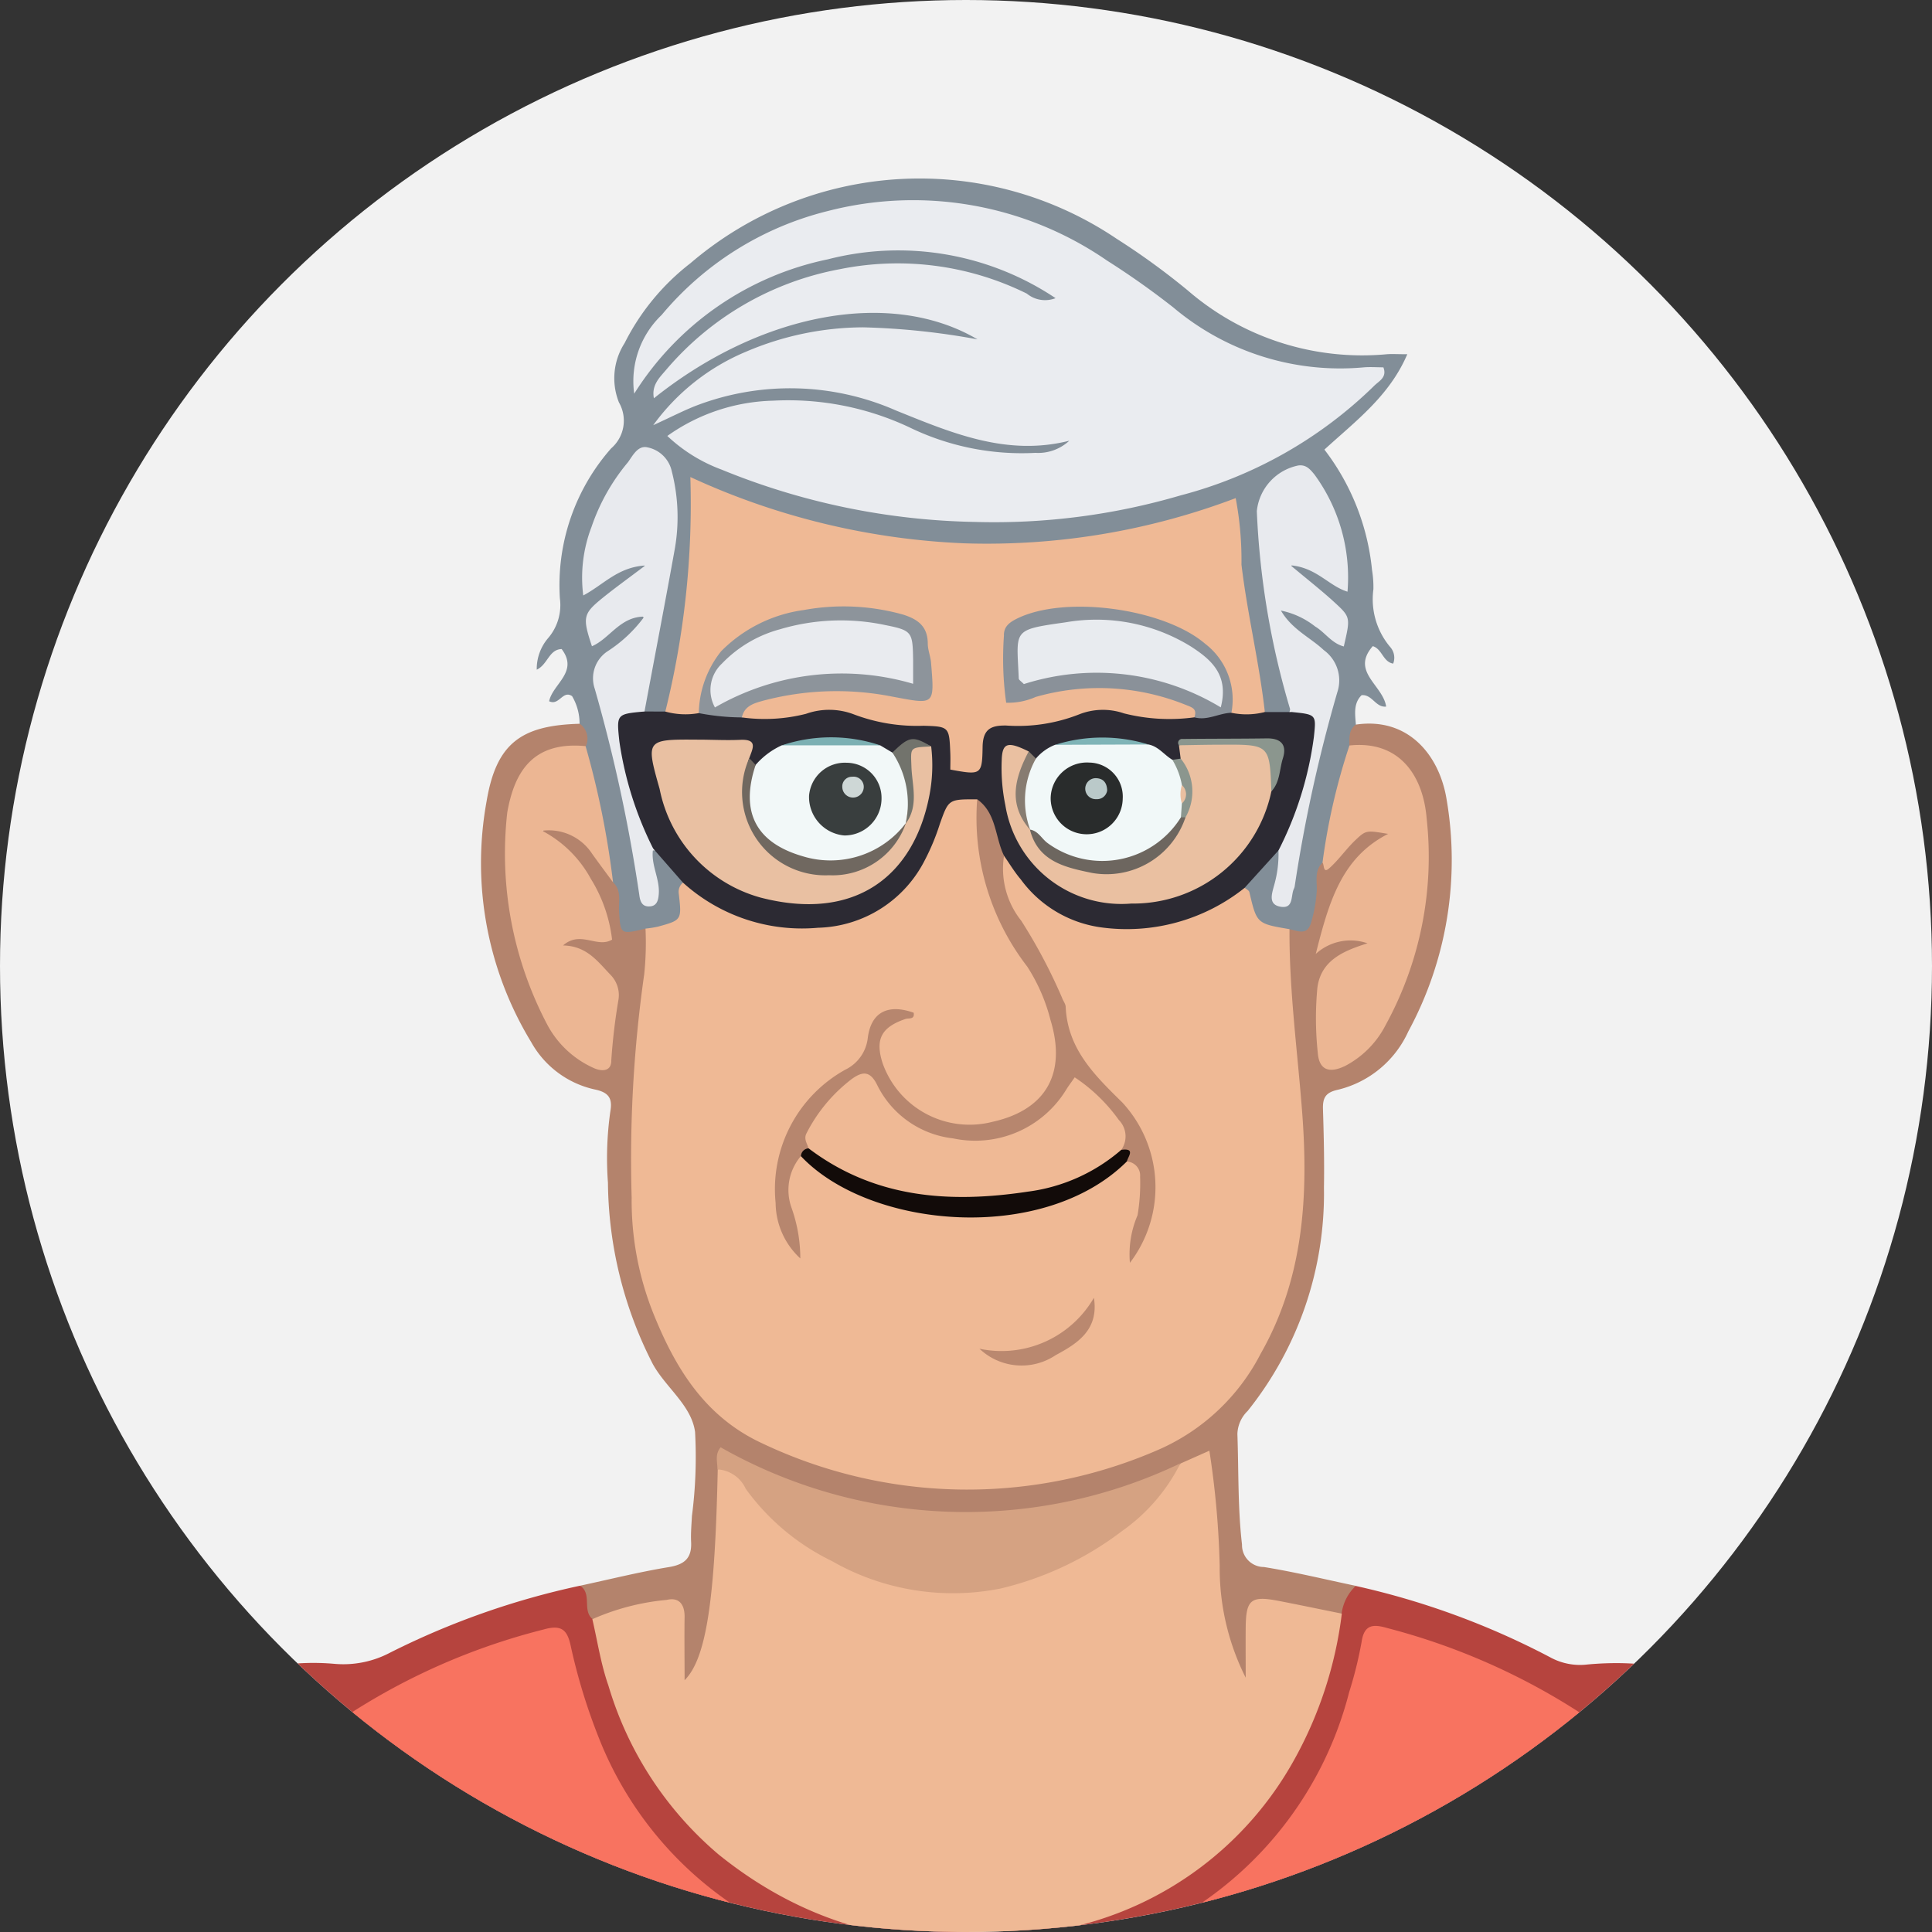 <svg xmlns="http://www.w3.org/2000/svg" xmlns:xlink="http://www.w3.org/1999/xlink" width="75.78" height="75.78" viewBox="0 0 75.78 75.78">
  <rect x="0" y="0" width="75.78" height="75.78" fill="#333333" stroke="none"/>
  <defs>
    <clipPath id="clip-path">
      <ellipse id="Ellipse_1025" data-name="Ellipse 1025" cx="37.89" cy="37.89" rx="37.89" ry="37.89" transform="translate(958.077 -5982)" fill="#f2f2f2"/>
    </clipPath>
  </defs>
  <g id="Group_68429" data-name="Group 68429" transform="translate(-958.077 5982)">
    <ellipse id="Ellipse_1019" data-name="Ellipse 1019" cx="37.89" cy="37.89" rx="37.89" ry="37.89" transform="translate(958.077 -5982)" fill="#f2f2f2"/>
    <g id="Mask_Group_16418" data-name="Mask Group 16418" clip-path="url(#clip-path)">
      <g id="oldM0002-01" transform="translate(950.443 -5975)">
        <path id="Path_44201" data-name="Path 44201" d="M288.744,1170.219q-.041,2.823-.083,5.645c-.259,1.627.07,3.276-.175,4.9-.2,6.514-.37,13.03-.607,19.542-.263,7.236-.595,14.469-.878,21.7-.148,3.788-.24,7.578-.386,11.366-.295,7.66-.621,15.32-.909,22.98-.15,4-.244,8-.369,12.006-.05,1.618-.123,3.234-.172,4.852-.039,1.3-.03,1.3-1.305,1.734-.452.543-1.147.485-1.733.7a22.624,22.624,0,0,1-8.674.272c-.818-.271-1.628-.473-2.294.333-.01-.7-.047-1.348-.974-1.476-.515-.071-.588-.509-.606-.975-.077-1.914-.187-3.827-.275-5.741-.206-4.467-.388-8.935-.615-13.4-.3-5.868-.627-11.735-.948-17.6q-.727-13.266-1.46-26.532c-.228-4.21-.426-8.421-.638-12.632-.231-.943.075-1.918-.17-2.861q-.183-4.341-.369-8.682a6.089,6.089,0,0,0-.125-1.011c-.071-.329-.363-.3-.617-.292-.232.006-.413.092-.441.35-.023.212-.03.425-.04.637-.268,5.659-.511,11.319-.811,16.977-.356,6.721-.769,13.438-1.141,20.158-.228,4.125-.417,8.252-.637,12.377q-.571,10.717-1.156,21.433c-.107,2-.185,4-.282,6-.176,3.616-.369,7.232-.523,10.849-.023.549-.171.886-.723,1.017a8.455,8.455,0,0,0-.844.293c-.619.582-1.464.5-2.2.751a22.7,22.7,0,0,1-8.694-.207,9.777,9.777,0,0,1-1.809-.616,1.661,1.661,0,0,0-.43-.252c-.7-.161-.9-.589-.91-1.295q-.112-5.813-.317-11.624c-.228-6.512-.487-13.023-.729-19.535q-.408-10.981-.809-21.961c-.254-1.283.077-2.594-.184-3.877-.418-10.722-.876-21.442-1.1-32.17-.256-1.627.087-3.276-.179-4.9-.005-3.085-.307-6.163-.228-9.25a.955.955,0,0,1,1.432.447,69.534,69.534,0,0,1,.408,7.379c-.022,6.6.487,13.187.6,19.785.076,4.464.271,8.933.483,13.4.347,7.311.424,14.634.946,21.938.185,2.589.167,5.193.224,7.784.089,4,.293,8,.364,12,.113,6.383.49,12.761.477,19.148a1.422,1.422,0,0,0,1.261,1.615,27.1,27.1,0,0,0,10.154.137c.963-.167,1.306-.71,1.356-1.676.226-4.378.287-8.765.537-13.138.343-5.99.554-11.986.914-17.975.224-3.736.366-7.482.607-11.218.331-5.138.56-10.282.93-15.418.138-1.909.226-3.826.292-5.737.241-6.976.622-13.944,1.028-20.911.022-.383,0-.768.026-1.15.066-.963-.357-1.357-1.329-1.416a15.492,15.492,0,0,1-4.228-.95,7.356,7.356,0,0,1-1.4-.626c-.394-.241-.973-.512-.763-1.024.172-.418.769-.243,1.173-.144a39.671,39.671,0,0,0,10.019.974,28.017,28.017,0,0,0,7.207-.871,2.747,2.747,0,0,1,.5-.115c.321-.026.752-.22.906.172.177.45-.268.657-.58.858a5.142,5.142,0,0,1-1.059.443,22.04,22.04,0,0,1-4.82,1.229c-.755.094-1.083.4-1.052,1.241.2,5.444.546,10.881.761,16.323.168,4.253.386,8.5.611,12.753.258,4.885.422,9.779.906,14.652.185,1.864.2,3.742.284,5.609q.285,6.185.612,12.368c.356,6.544.491,13.1.946,19.636.092,1.318.011,2.641.039,3.962.035,1.648.244,2,1.825,2.233a28.9,28.9,0,0,0,9.534-.129c1.022-.188,1.349-.761,1.408-1.774.2-3.446.1-6.9.277-10.34.325-6.335.264-12.68.684-19.011.183-2.758.178-5.533.241-8.3.124-5.406.475-10.8.619-16.206.127-4.806.3-9.613.495-14.417.2-4.976.331-9.953.519-14.928.194-5.147.471-10.289.5-15.442a5.4,5.4,0,0,0-.442-2.478C287.041,1169.809,287.883,1169.984,288.744,1170.219Z" transform="translate(-218.936 -1027.587)" fill="#435f75"/>
        <path id="Path_44202" data-name="Path 44202" d="M105.692,575.923a2.732,2.732,0,0,0-1.221-.323c-1.473-.532-2.952-1.046-4.416-1.6-.936-.354-.947-.383-.767-1.353.9-4.848,1.546-9.731,1.975-14.642a124.734,124.734,0,0,0,.286-13.38c-.006-.3,0-.595,0-.892-.756-1.308-.506-2.761-.6-4.164.137-2.9-.231-5.785-.244-8.679.018-.718-.02-1.442.03-2.158.073-1.036-.3-1.529-1.4-1.65a29.226,29.226,0,0,1-8.074-2.179,7.7,7.7,0,0,1-1.143-.551,3.122,3.122,0,0,1-1.345-1.1,41.823,41.823,0,0,1-3.8-2.58c-.459-.341-.579-.6-.218-1.127a40.43,40.43,0,0,0,4.543-9.681c1.228-3.537,2.369-7.107,3.866-10.545A19.259,19.259,0,0,1,95.38,495.3a9.427,9.427,0,0,1,8.6-4.058,3.92,3.92,0,0,0,2.188-.443,31.018,31.018,0,0,1,7.435-2.62c.757.114.5.831.746,1.249.15.487.279.98.4,1.475,1.48,5.936,5.267,9.621,11.239,10.587,5.873.95,11.328-.474,15.205-6.455a16.707,16.707,0,0,0,2-5.877c.167-.42.191-.964.835-.974a30.645,30.645,0,0,1,7.634,2.8,2.428,2.428,0,0,0,1.464.283c4.446-.411,7.619,1.576,9.835,5.291a43.174,43.174,0,0,1,3.284,7.6c1.024,2.84,1.985,5.7,3.035,8.534a29.85,29.85,0,0,0,3.461,6.808c.417.6.23.848-.252,1.21a43.811,43.811,0,0,1-3.689,2.515c-.251.625-.875.783-1.372,1.1a27.572,27.572,0,0,1-9.363,2.781c-1.105.14-1.456.6-1.411,1.638.058,1.358-.041,2.719.031,4.081a18.08,18.08,0,0,1-.11,3,34.9,34.9,0,0,0-.156,5.453c-.019.583.118,1.2-.35,1.69a.375.375,0,0,1-.037.22,66.293,66.293,0,0,0-.1,6.82,25.632,25.632,0,0,0,.083,4.166,139.129,139.129,0,0,0,2.283,18.586.9.9,0,0,1-.732,1.212c-1.132.36-2.243.784-3.364,1.181a4.206,4.206,0,0,0-1.178.462,8.238,8.238,0,0,0-2.111.534,2.29,2.29,0,0,1-1.479.665,81.512,81.512,0,0,1-16.554,2.043q-4.147.053-8.295,0a83.89,83.89,0,0,1-17.55-2.266A2.507,2.507,0,0,1,105.692,575.923Z" transform="translate(-83.226 -432.98)" fill="#b6443e"/>
        <path id="Path_44203" data-name="Path 44203" d="M655,762.777l1.268-.747a18.273,18.273,0,0,0,.876,3.976c1.386,5.75,2.82,11.487,4.226,17.232a12.48,12.48,0,0,1,.317,2.4,63.693,63.693,0,0,1-1.141,13.589c-.944,5.577-2.113,11.116-2.879,16.723-.242,1.77-.409,3.55-.6,5.327a1.949,1.949,0,0,0,.252,1.348,20.413,20.413,0,0,1,2.895,9.162,30.337,30.337,0,0,1-.868,11.513,20.152,20.152,0,0,1-2.043,4.945,3.663,3.663,0,0,1-2.791,2.2c-.368.033-.585.332-.884.486a2.048,2.048,0,0,1-2.575-.37,12.675,12.675,0,0,0-1.3-1.206,1.531,1.531,0,0,1-.516-.711,4.146,4.146,0,0,0-1.08-1.811,1.828,1.828,0,0,1-.386-1.8,7.31,7.31,0,0,1,.728-1.764,21.381,21.381,0,0,0,1.53-3.085,5.418,5.418,0,0,0-.289-4.566c-.567-1.1-1.116-2.2-1.673-3.305-1.691-3.35-1.709-6.625.472-9.784a2.252,2.252,0,0,0,.35-1.451,94.881,94.881,0,0,0-1.648-15.087c-.8-4-1.711-7.985-2.292-12.033a39.27,39.27,0,0,1-.386-7.512,10.249,10.249,0,0,0-1.02-4.672q0-3.184-.006-6.369a1.167,1.167,0,0,1,.2-.845c.59.548.413,1.277.383,1.927a17.555,17.555,0,0,0,.964,5.515,14.059,14.059,0,0,1,1.111-1.675c.249-.226.533-.537.884-.314.292.185.171.55.058.82-2.174,5.223-1.348,10.548-.465,15.846.924,5.545,2.394,11,2.93,16.607a33.2,33.2,0,0,1,.324,7.127c.611-.059,1.268-.845,1.649-.265s-.514.922-.874,1.342c-2.3,2.693-3.49,5.624-2.129,9.179a28.336,28.336,0,0,0,1.971,4.153,7.044,7.044,0,0,1,0,7.073c-.565,1.169-1.468,2.191-1.594,3.563.824-1.749,1.986-3.326,2.73-5.1.73-1.738.87-3.545-.535-5.141a9.322,9.322,0,0,1-1.943-3.564,2.859,2.859,0,0,1-.119-1.011c.042-.6.048-1.464.65-1.515.657-.055.5.832.6,1.329a7.12,7.12,0,0,0,1.737,3.646,4.849,4.849,0,0,1,1.4,4.546,3.04,3.04,0,0,0,1.876,3.289,1.129,1.129,0,0,0,1.211.012.906.906,0,0,0,.218-1.167c-.957-2.046-.651-4.128-.4-6.264a14.188,14.188,0,0,0-.215-5.337c-.043-.164,0,.044-.027-.125-.061-.455-.268-1.07.265-1.239.435-.138.65.456.839.826a9.45,9.45,0,0,1,.6,5.639c-.283,2.216-.588,4.345.394,6.511.553,1.219-.022,2.146-1.313,2.588a2.021,2.021,0,0,0-1.345,1.241,27.725,27.725,0,0,0-1.224,3.086c-.094.364-.257.8.143,1.055.421.265.71-.123.97-.383a5.575,5.575,0,0,0,1.2-1.8,28.02,28.02,0,0,0,.018-22.927c-.937-2.155-.569-4.46-.331-6.684.719-6.741,2.255-13.355,3.272-20.052a83.829,83.829,0,0,0,.913-9.911,15.5,15.5,0,0,0-.6-4.416c-1.389-5.319-2.676-10.662-3.953-16.008C655.8,765.279,655.209,764.077,655,762.777Z" transform="translate(-570.683 -671.786)" fill="#b4846c"/>
        <path id="Path_44204" data-name="Path 44204" d="M92.316,778.569c-.09,1.393.286,2.758.25,4.148-.161-.116-.355-.333-.456.027-.206.732-.378,1.474-.565,2.211-.2,1.681-.033,3.369-.093,5.053a4.29,4.29,0,0,1-.085,1.38,79.181,79.181,0,0,1-1.675,10.193,114.617,114.617,0,0,0-2.378,15.247c-.112,1.571-.033,3.153-.231,4.721a1.948,1.948,0,0,0,.483,1.284,9.926,9.926,0,0,1,1.47,3.511,8.971,8.971,0,0,1-.748,5.352c-.574,1.281-1.2,2.54-1.87,3.775a5.982,5.982,0,0,0-.03,5.868c.346.684.732,1.347,1.079,2.03a14.3,14.3,0,0,1,.689,1.506c.2.532.328,1.252-.03,1.6-1.031,1.008-1.273,2.462-2.338,3.5-1.367,1.336-2.55,1.89-4.182.667-1.69-.143-2.451-1.4-3.151-2.686a23.545,23.545,0,0,1-2.638-8.618,30.562,30.562,0,0,1,.849-12.02,15.517,15.517,0,0,1,1.894-4.309,2.457,2.457,0,0,0,.395-1.683c-.726-7.593-2.336-15.043-3.589-22.551a64.96,64.96,0,0,1-1.118-11.674,19.766,19.766,0,0,1,.6-4.543c1.659-6.6,3.273-13.215,4.9-19.825a3.1,3.1,0,0,0,.041-.507l1.316.741c-.435,1.149-.683,2.352-1.008,3.533-1.237,5.314-2.568,10.6-3.95,15.881a27.133,27.133,0,0,0-.435,9.138c.594,7.534,2.445,14.875,3.53,22.336.374,2.573.551,5.162.675,7.756a4.247,4.247,0,0,1-.545,2.2,27.991,27.991,0,0,0,.071,23.1,5.989,5.989,0,0,0,1.179,1.811c.218.2.474.418.794.279a.586.586,0,0,0,.275-.772c-.7-1.783-.652-4.024-3.03-4.79a1.694,1.694,0,0,1-.957-2.343c1.1-2.5.691-5.009.345-7.544a8.659,8.659,0,0,1,.776-4.851c.171-.374.425-.877.9-.715.439.149.266.676.168,1.019a16.008,16.008,0,0,0-.063,7.345,7.785,7.785,0,0,1-.546,4.382c-.171.417-.434.9.007,1.3a1.215,1.215,0,0,0,1.438.028,2.821,2.821,0,0,0,1.778-2.457,12.863,12.863,0,0,0,.02-1.789,4.127,4.127,0,0,1,1.12-3.145,7.06,7.06,0,0,0,1.983-4.729c0-.359-.007-.91.444-.933.505-.026.606.522.681.938a5.375,5.375,0,0,1-1.406,4.742c-2.084,2.241-1.747,4.51-.472,6.9A40.427,40.427,0,0,1,87,845.688a2.95,2.95,0,0,0-.593-1.922,16.2,16.2,0,0,1-1.4-2.864,6.967,6.967,0,0,1,.311-5.578,44.091,44.091,0,0,0,2.238-4.735c1.119-3.151.159-5.845-1.79-8.33-.157-.2-.373-.354-.531-.553-.356-.448-1.245-.812-.964-1.348.4-.759,1.1.14,1.664.116.25-.218.182-.492.175-.734-.154-5.152.769-10.18,1.736-15.2a120.985,120.985,0,0,0,2.212-12.842c.3-3.633.383-7.24-1.2-10.665-.165-.358-.481-.866.033-1.123.368-.184.679.241.916.54a7.074,7.074,0,0,1,1.078,2.011c.258-1.021.434-1.86.683-2.678C91.708,779.324,91.659,778.717,92.316,778.569Z" transform="translate(-74.244 -671.962)" fill="#b3836c"/>
        <path id="Path_44205" data-name="Path 44205" d="M300.121,78.193a2.117,2.117,0,0,0-.294-1.088c-.368-.25-.507.391-.9.2.139-.68,1.171-1.153.49-2.047-.5.018-.539.6-.976.81a1.858,1.858,0,0,1,.461-1.256,1.986,1.986,0,0,0,.447-1.538,8.108,8.108,0,0,1,2.011-5.888,1.434,1.434,0,0,0,.306-1.8,2.551,2.551,0,0,1,.222-2.329,9.139,9.139,0,0,1,2.576-3.128,13.818,13.818,0,0,1,16.728-.96,27.961,27.961,0,0,1,2.787,2.025,10.461,10.461,0,0,0,7.808,2.5c.21-.016.422,0,.8,0-.7,1.639-2.027,2.62-3.251,3.741a9.233,9.233,0,0,1,1.867,4.717,4.178,4.178,0,0,1,.055.761,2.906,2.906,0,0,0,.65,2.255.637.637,0,0,1,.126.661c-.4-.065-.433-.574-.8-.685-.878,1,.4,1.526.524,2.371-.415.044-.547-.487-.963-.447-.326.32-.257.745-.223,1.162a2.511,2.511,0,0,1-.018.979c-.388,1.486-.7,2.989-1.028,4.488-.216.612-.079,1.271-.251,1.887-.186.666-.463,1.215-1.319,1-1.161-.05-1.865-.574-1.878-1.814a1.869,1.869,0,0,1,1.464-1.646c.368.4.175.915.239,1.384a61.342,61.342,0,0,1,1.512-6.719,2.215,2.215,0,0,0-.948-2.844c-.424-.278-1.134-.682-.733-1.245.34-.477.907.08,1.346.3.255.127.439.4.878.366-.217-.719-.806-1.062-1.285-1.5-.279-.253-.713-.55-.484-.931.246-.408.683-.113,1.024.043a2.767,2.767,0,0,0,.876.407,7.116,7.116,0,0,0-.79-2.968c-.233-.438-.477-.982-1.135-.8a1.245,1.245,0,0,0-.96,1.213,17.906,17.906,0,0,0,.448,4.535c.227,1.162.931,2.3.358,3.549a.94.94,0,0,1-.974-.107c-.877-2.116-.938-4.392-1.272-6.613-.186-1.239-.15-1.248-1.4-.886a27.632,27.632,0,0,1-18.052-.682c-1.293-.5-1.335-.466-1.336.949a34.381,34.381,0,0,1-.775,6.074,2.022,2.022,0,0,1-.509,1.15.8.8,0,0,1-.77.108c-.576-.429-.322-1-.233-1.523.3-1.762.779-3.489,1-5.268a5.957,5.957,0,0,0-.1-2.406c-.094-.327-.19-.687-.575-.782-.411-.1-.6.232-.809.5a6.634,6.634,0,0,0-1.49,3.876c.51.134.771-.321,1.161-.415.323-.078.7-.31.914.073.163.3-.169.527-.375.738-.5.519-1.33.765-1.477,1.581.136.127.21.132.3.091.5-.225,1.051-.994,1.516-.352.341.471-.377.954-.8,1.268a1.687,1.687,0,0,0-.638,2.017c.619,2.345,1.165,4.708,1.572,7.216.122-.519-.176-.962.115-1.352.943-.119,1.135.661,1.494,1.244.108,1.738.1,1.748-1.659,2.181-.914.257-1.332-.142-1.371-1.039a4.119,4.119,0,0,0-.163-1.1c-.245-1.775-.769-3.493-1.093-5.252A1.474,1.474,0,0,1,300.121,78.193Z" transform="translate(-269.754 -56.8)" fill="#828e98"/>
        <path id="Path_44206" data-name="Path 44206" d="M286.538,230.122c.351.331.208.765.236,1.16.061.888.055.889,1.037.657a2.5,2.5,0,0,1,.256,2.085,39.43,39.43,0,0,0-.365,9.293c.472,5.23,2.792,8.379,7.818,9.6a19.924,19.924,0,0,0,10.7-.285c4.034-1.216,5.97-4.116,6.744-8.026a28.744,28.744,0,0,0-.083-8.64,7.372,7.372,0,0,1,.189-4.007c.353.074.721.278.866-.321a5.479,5.479,0,0,0,.206-1.223c.005-.365-.09-.761.223-1.065.555-.384.831-1.07,1.472-1.361.447-.2,1-.366,1.279.084.269.43-.318.6-.586.813A5.214,5.214,0,0,0,314.709,232c.167.263.393.112.585.127.409.032.991-.108,1.079.4.075.433-.524.446-.836.623a3.206,3.206,0,0,0-.981,3.516c.217.422.525.378.849.172a3.336,3.336,0,0,0,1.1-1.222,13.763,13.763,0,0,0,1.609-8.019c-.128-1.68-1.3-2.361-2.693-2.842,0-.3-.034-.61.254-.82,2.058-.3,3.261,1.2,3.55,2.889a14.119,14.119,0,0,1-1.494,9.147,4.085,4.085,0,0,1-2.761,2.287c-.5.108-.6.33-.586.773.032,1.021.056,2.044.038,3.066a13.641,13.641,0,0,1-2.995,8.763,1.308,1.308,0,0,0-.4.9c.052,1.446.013,2.894.181,4.336a.861.861,0,0,0,.856.882c1.211.194,2.406.487,3.608.739a1.815,1.815,0,0,0-.557,1.086c-.706.463-1.413.093-2.095-.044-.931-.187-1.36.061-1.352,1.065.005.6.23,1.615-.455,1.657-.708.044-.679-1.016-.861-1.637-.556-1.9-.256-3.894-.6-5.82-.083-.461-.074-1.005-.811-.785a19.33,19.33,0,0,1-8.019,1.93,19.885,19.885,0,0,1-9.042-1.915c-.25-.115-.676-.817-.9.068a34.1,34.1,0,0,1-.519,6.446,4.952,4.952,0,0,1-.207.864c-.14.4-.259.94-.759.881s-.443-.627-.5-1.029c-.025-.167-.012-.338-.023-.507-.084-1.276-.17-1.339-1.483-1.11a4.027,4.027,0,0,1-1.755.154c-.415-.343-.008-.99-.486-1.31,1.157-.248,2.308-.537,3.474-.729.621-.1.91-.352.878-.985-.017-.338.015-.68.032-1.019a17.987,17.987,0,0,0,.123-3.3c-.146-1.05-1.15-1.735-1.66-2.666a15.868,15.868,0,0,1-1.757-7.106,13.024,13.024,0,0,1,.094-2.8c.088-.5-.052-.745-.614-.86a3.779,3.779,0,0,1-2.489-1.854,13.508,13.508,0,0,1-1.753-9.438c.381-2.291,1.361-2.991,3.655-3.051a.715.715,0,0,1-.7,1.239,2,2,0,0,0-1.635,1.606,12.193,12.193,0,0,0,1.564,9.062,2.375,2.375,0,0,0,.507.572c.282.246.547.648.965.491.372-.14.217-.6.309-.91a2.192,2.192,0,0,0-1.145-2.893c-.253-.13-.661-.22-.6-.568.067-.383.464-.441.819-.448a1.411,1.411,0,0,0,.733-.08,5.071,5.071,0,0,0-1.82-3.161c-.222-.195-.713-.351-.4-.772.225-.3.623-.219.954-.109C285.832,228.285,286.194,229.2,286.538,230.122Z" transform="translate(-254.858 -202.514)" fill="#b4836c"/>
        <path id="Path_44207" data-name="Path 44207" d="M176.863,2025.4a2.271,2.271,0,0,1,.133,1.128c.02,3.835.017,7.67.055,11.5a2.241,2.241,0,0,1-.612,1.614,21.925,21.925,0,0,1-14.635,7.51,24.185,24.185,0,0,1-8.236-.577,16.3,16.3,0,0,1-5.4-2.54,1.663,1.663,0,0,1-.825-1.585c.083-1.873.085-3.749.121-5.624.008-.421-.027-.843.4-1.144.154-.109.213-.362.3-.558a10.714,10.714,0,0,1,6.235-5.713q.824-.336,1.647-.676c.8.077,1.485-.538,2.3-.39a15.9,15.9,0,0,1,7.061,1.361,11.743,11.743,0,0,1,6.117,6.831c.369.967.706,1.069,1.523.506a10.054,10.054,0,0,0,3.122-2.942,1.918,1.918,0,0,0,.269-1.34c.009-1.948-.007-3.9.01-5.844C176.439,2026.382,176.351,2025.8,176.863,2025.4Z" transform="translate(-137.982 -1773.49)" fill="#6e9393"/>
        <path id="Path_44208" data-name="Path 44208" d="M500.564,2029.7a24.887,24.887,0,0,1,4.029,1.909,10.682,10.682,0,0,1,3.547,3.94,6.676,6.676,0,0,1,.905,3.607,24.358,24.358,0,0,0,.173,3.824,2.114,2.114,0,0,1-1.161,2.195,17.39,17.39,0,0,1-7.338,2.79,23.474,23.474,0,0,1-11.212-1,21.961,21.961,0,0,1-9.327-6.282,2.743,2.743,0,0,1-.893-1.873c.061-1.331.052-10.123.122-11.774a1.473,1.473,0,0,1,.122-.474c.367-.471.8.817,1.136,1.032.874,1,1.765,9.687,2.886,10.411.711.459,1.125.4,1.41-.458a12,12,0,0,1,2.494-4.127c2.823-3.209,6.552-4.083,10.6-4.149C498.95,2029.089,499.69,2029.784,500.564,2029.7Z" transform="translate(-427.455 -1774.414)" fill="#6e9393"/>
        <path id="Path_44209" data-name="Path 44209" d="M482.09,2005.524l-.76-.765c-.066-3.889,0-7.778.109-11.667.256-.278.006-.67.31-1.032a4.041,4.041,0,0,1,1.67.38,2.61,2.61,0,0,0-.665,1.988c.122,3.229-.131,6.449-.262,9.672A1.814,1.814,0,0,1,482.09,2005.524Z" transform="translate(-429.214 -1744.417)" fill="#7e302c"/>
        <path id="Path_44210" data-name="Path 44210" d="M363.583,1995.758c-.146,2.485,0,4.97,0,7.455a2.132,2.132,0,0,1-.612,1.717c-.788-.332-.583-1.056-.591-1.643-.038-2.767,0-5.535-.022-8.3a4.337,4.337,0,0,0-.9-3.105,6.013,6.013,0,0,1,2.078-.471Q363.558,1993.584,363.583,1995.758Z" transform="translate(-324.702 -1743.849)" fill="#7c2d29"/>
        <path id="Path_44211" data-name="Path 44211" d="M579.081,1997.8c-.876.351-1.707-.222-2.57-.125a12.26,12.26,0,0,1-6.186-5.769,7.872,7.872,0,0,0-1-1.612c.46-.384,1.062-.227,1.574-.413a9.1,9.1,0,0,0,3.166,4.765A22.268,22.268,0,0,0,579.081,1997.8Z" transform="translate(-505.971 -1742.52)" fill="#7e2f2b"/>
        <path id="Path_44212" data-name="Path 44212" d="M217.7,1998.128c-.8-.076-1.567.5-2.375.085a22.7,22.7,0,0,0,5.018-3.188,9.264,9.264,0,0,0,3.059-4.572,1.744,1.744,0,0,1,1.479.279,14.413,14.413,0,0,1-5.465,6.577A7.411,7.411,0,0,1,217.7,1998.128Z" transform="translate(-197.272 -1742.965)" fill="#7e2f2b"/>
        <path id="Path_44213" data-name="Path 44213" d="M641.7,929.012a1.054,1.054,0,0,1-.211-.838q0-4.659,0-9.318a.976.976,0,0,1,.228-.829Q641.709,923.52,641.7,929.012Z" transform="translate(-568.902 -807.821)" fill="#b4846c"/>
        <path id="Path_44214" data-name="Path 44214" d="M207.7,946.234q-.027-2.864-.052-5.729a.92.92,0,0,1,.231-.7c.013,1.737.034,3.474.033,5.211A1.74,1.74,0,0,1,207.7,946.234Z" transform="translate(-190.577 -826.809)" fill="#d9c3b8"/>
        <path id="Path_44215" data-name="Path 44215" d="M249.478,1173.862c2.254.406,4.47,1,6.737,1.349q3.966.615,7.959.983a113.742,113.742,0,0,0,12.245.23,83.842,83.842,0,0,0,17.287-2.17c.33-.074.668-.114,1-.169a1.808,1.808,0,0,1,.85,2.031c-.166,1.731.007,3.492-.076,5.236-.141,2.972-.117,5.955-.311,8.916-.145,2.213,0,4.426-.212,6.62-.261,2.719-.037,5.45-.286,8.15-.2,2.215.007,4.43-.234,6.619-.291,2.636-.022,5.28-.272,7.9-.2,2.043-.014,4.09-.246,6.107-.23,2-.01,4.008-.259,5.978-.279,2.214,0,4.431-.247,6.619-.295,2.636,0,5.283-.269,7.9-.263,2.555.012,5.112-.244,7.642-.292,2.892.01,5.794-.266,8.663-.3,3.065-.035,6.126-.241,9.177-.109,1.611-.243,3.216-.216,4.831.008.486-.25.668-.66.785a15.667,15.667,0,0,1-3.868.673c-1.575.044-3.154-.019-4.729.021a17.442,17.442,0,0,1-3.381-.535.97.97,0,0,1-.733-.638,1.819,1.819,0,0,1-.18-.866c.133-2.81-.25-5.6-.249-8.408,0-2.765-.265-5.517-.344-8.278a39.674,39.674,0,0,0-.229-5.207c-.364-2.24.09-4.512-.445-6.724a.863.863,0,0,1-.012-.255,59.277,59.277,0,0,0-.322-7.637c-.145-2.238-.151-4.485-.379-6.725-.166-1.633-.305-3.291-.354-4.948a70.063,70.063,0,0,0-.472-7.612,1.32,1.32,0,0,1-.009-.255,58.829,58.829,0,0,0-.344-7.89c-.187-2.411.134-4.851-.416-7.234a.452.452,0,0,1-.006-.128,64.392,64.392,0,0,0-.326-8.148,72.42,72.42,0,0,0-.395-7.49c-.1-.552.116-.771.671-.8a23.342,23.342,0,0,0,6.521-1.6,1.156,1.156,0,0,0,.791-.57,39.961,39.961,0,0,1-19.581-.007c-.046.327.254.356.438.453a15.056,15.056,0,0,0,6.458,1.731c1.04.045,1.121.042,1.051,1.1-.187,2.834-.1,5.684-.468,8.508a1.33,1.33,0,0,0-.017.255c.153,2.343-.254,4.664-.273,7-.021,2.591-.231,5.177-.319,7.766a32.627,32.627,0,0,1-.233,4.567c-.36,2.027.078,4.088-.447,6.085a.816.816,0,0,0-.011.255,48.308,48.308,0,0,1-.338,6.867c-.143,1.853.08,3.745-.408,5.572a.8.8,0,0,0-.018.254,52.3,52.3,0,0,1-.319,7,62.1,62.1,0,0,1-.435,7.359,1.049,1.049,0,0,0-.014.255c.161,2.641-.252,5.26-.287,7.9-.033,2.461-.148,4.929-.3,7.381-.114,1.784-.159,3.563-.173,5.344a47.072,47.072,0,0,0-.269,4.828.793.793,0,0,1-.723.9,16.2,16.2,0,0,1-3.5.578c-1.32-.031-2.642-.016-3.963,0a19.194,19.194,0,0,1-4.632-.716.81.81,0,0,1-.735-.962c.023-1.278,0-2.557.006-3.835.012-4.126-.227-8.247-.339-12.369-.069-2.545.033-5.107-.206-7.64-.268-2.848-.017-5.707-.282-8.534-.212-2.258.062-4.526-.245-6.745-.345-2.5.076-5.017-.434-7.492a6.5,6.5,0,0,1-.026-1.4c.065-3.7-.25-7.393-.336-11.091-.051-2.2.014-4.426-.215-6.616-.263-2.508-.015-5.027-.272-7.512-.242-2.342-.008-4.683-.238-7-.236-2.38-.023-4.772-.276-7.128-.242-2.258-.168-4.5-.188-6.751C249.711,1179.378,249.287,1176.629,249.478,1173.862Z" transform="translate(-227.011 -1030.919)" fill="#4c7e9f"/>
        <path id="Path_44216" data-name="Path 44216" d="M497.93,1993.113a.782.782,0,0,1,.847.564,11.227,11.227,0,0,0,1.63,2.847,18.845,18.845,0,0,0,3.3,2.922,5.875,5.875,0,0,1,1.411,1.049,18.426,18.426,0,0,0-4.771.637c-4.293,1.209-6.872,4.148-8.259,8.268-.052.154-.1.31-.171.548a10.917,10.917,0,0,1-4.463-3.507c.04-3.991.4-7.974.286-11.969-.027-.98.015-.981,1.042-1.114,1.015-.063,2,.208,3.009.243a26.836,26.836,0,0,0,5.133-.413C497.256,1993.135,497.6,1993.136,497.93,1993.113Z" transform="translate(-434.578 -1745.334)" fill="#b5433d"/>
        <path id="Path_44217" data-name="Path 44217" d="M233.888,2000.429c1.1-.931,2.423-1.539,3.478-2.542a12.135,12.135,0,0,0,2.823-3.879c.181-.407.279-.928.879-.974a49.629,49.629,0,0,0,5.758.5c1.13-.027,2.258-.152,3.386-.233.71-.066.966.179,1.1.963a26.477,26.477,0,0,1,.2,4.159c.023,2.239,0,4.478.014,6.717,0,.409-.123.853.206,1.211a11.049,11.049,0,0,1-4.387,3.478,1.857,1.857,0,0,1-.447-.854c-1.7-4.719-4.929-7.567-9.971-8.3C235.908,2000.521,234.9,2000.529,233.888,2000.429Z" transform="translate(-213.459 -1745.266)" fill="#b5433d"/>
        <path id="Path_44218" data-name="Path 44218" d="M115.575,503.321l-1.529,2.064a1.37,1.37,0,0,0,1.077-.458,25.552,25.552,0,0,1,9.028-4.3c.7-.2.931-.007,1.07.6a23.058,23.058,0,0,0,1.112,3.648,14.129,14.129,0,0,0,8.243,8.073,16.336,16.336,0,0,0,13.143-.34,14.3,14.3,0,0,0,8.043-9.523,15.859,15.859,0,0,0,.489-1.975c.1-.691.463-.7.991-.547a25.9,25.9,0,0,1,8.92,4.257,10.768,10.768,0,0,0,.957.634c.054.033.154-.009.333-.026-.246-.877-1.153-1.212-1.567-2.052a5.592,5.592,0,0,1,3.543.465c2.749,1.205,4.326,3.479,5.492,6.115,1.635,3.7,2.884,7.539,4.2,11.356A42.5,42.5,0,0,0,183.069,530c.323.52.2.78-.263,1.133a25.584,25.584,0,0,1-8.035,4.08c-1.332.413-2.714.668-4.081.962a11.757,11.757,0,0,1-1.269.1c-.674.069-.913-.244-.881-.892.117-2.335-.05-4.669.2-7.013a55.685,55.685,0,0,0,.043-6c0-.113-.031-.261-.311-.27a2.182,2.182,0,0,0-.367,1.215c-.061.934-.206,1.856-.3,2.784-.337,3.351-.152,6.721-.323,10.074-.15,2.935-.048,5.875-.242,8.8-.268,4.03-.446,8.058-.508,12.095a16.838,16.838,0,0,0-.186,3.044c.423,2.529.081,5.089.4,7.632.178,1.418.217,2.878.354,4.312.21,2.192.531,4.373.84,6.554.184,1.3.454,2.585.652,3.882.149.972-.016,1.2-1.052,1.571a64.126,64.126,0,0,1-8.726,2.323c-2.743.56-5.519.921-8.3,1.21a38.038,38.038,0,0,1-4.444.342,25.2,25.2,0,0,0-4.455.2c-1.351.222-2.708-.186-4.066-.185a83.109,83.109,0,0,1-18.77-2.344,37.832,37.832,0,0,1-5.724-1.733.878.878,0,0,1-.633-1.169,100.028,100.028,0,0,0,1.494-10.306c.217-2.154.33-4.316.533-6.466a78.5,78.5,0,0,0,.132-10.589c-.112-2.764.006-5.539-.248-8.285-.248-2.683-.024-5.365-.239-8.032-.192-2.381-.054-4.769-.248-7.136-.2-2.41-.209-4.834-.513-7.23a7.343,7.343,0,0,0-.494-2.622,1.339,1.339,0,0,0-.385,1.1c.288,4.04.082,8.087.148,12.13.016.967-.046,1.03-1.025.977a19.613,19.613,0,0,1-4.118-.751,25.606,25.606,0,0,1-8.9-4.3c-.529-.4-.608-.74-.282-1.271,2.425-3.951,3.827-8.331,5.3-12.681.832-2.456,1.72-4.893,2.777-7.261a12.155,12.155,0,0,1,3.823-5.164A7.157,7.157,0,0,1,115.575,503.321Z" transform="translate(-95.21 -443.709)" fill="#f87360"/>
        <path id="Path_44219" data-name="Path 44219" d="M98.5,805.291c-.605,1.494-.757,3.116-1.339,4.752-.684-1.167-.954-2.493-2.092-3.257.338,1.037.888,1.983,1.132,3.052a20.635,20.635,0,0,1,.536,3.642,53.847,53.847,0,0,1-1.375,13c-.819,4.111-1.707,8.207-2.243,12.374a52.147,52.147,0,0,0-.471,7.491c.009.55,0,1.1,0,1.75-.777-.266-1.171-1.119-2.145-1.045.279.255.494.459.718.654A9.925,9.925,0,0,1,94.6,854.1a8.214,8.214,0,0,1-.956,4.427c-.517,1.12-1.061,2.232-1.666,3.307a6.832,6.832,0,0,0-.041,6.713c.446.917.97,1.8,1.462,2.69a2.616,2.616,0,0,1,.212,1.858c-.034.166-.152.326-.346.293a.4.4,0,0,1-.269-.23,34.211,34.211,0,0,0-3.02-6.032,1.569,1.569,0,0,1-.136-.744,2.789,2.789,0,0,0-.026-.89c-.653-1.733.3-2.893,1.329-4.09a5.631,5.631,0,0,0,1.505-4.579,3.191,3.191,0,0,0-.139-.615,1.148,1.148,0,0,0-.226-.287.675.675,0,0,0-.126.6,6.821,6.821,0,0,1-2.114,5.162,3.3,3.3,0,0,0-.994,2.64c.048.636.011,1.278.035,1.916a3.339,3.339,0,0,1-2.918,3.206c-.971.164-1.714-.626-1.3-1.43a9.356,9.356,0,0,0,.59-6.464,13.368,13.368,0,0,1,.392-6.289c.032-.12.116-.228.04-.353a3.966,3.966,0,0,0-1.152,2.184,14.41,14.41,0,0,0,.094,5.179,7.932,7.932,0,0,1-.34,4.749,6.116,6.116,0,0,0-.361,1.088,1.373,1.373,0,0,0,1.149,1.862,1.551,1.551,0,0,1,1.558,1.2c.4,1.029.844,2.041,1.291,3.051a2.647,2.647,0,0,1,.17,1.378c-.075.723-.5.927-1.167.591a2.981,2.981,0,0,1-1.225-1.262,23.183,23.183,0,0,1-2.727-7.9,27.021,27.021,0,0,1-.474-6.208c.264-3.783.709-7.535,2.771-10.862a1.878,1.878,0,0,0,.26-1.09,63.962,63.962,0,0,0-.859-9.495c-.639-3.757-1.257-7.519-1.968-11.262-.475-2.5-.858-5.01-1.187-7.527a43.724,43.724,0,0,1-.267-9.041,28.6,28.6,0,0,1,1.055-4.58q1.553-6.234,3.133-12.462c.124-.488.024-1.036.377-1.465.533-.376.992-.042,1.4.216,2.575,1.638,5.493,2.084,8.427,2.5a4.993,4.993,0,0,1,2.42.6C98.371,799.338,98.645,802.309,98.5,805.291Z" transform="translate(-80.43 -698.685)" fill="#efb995"/>
        <path id="Path_44220" data-name="Path 44220" d="M657.638,793.579c1.283,5.186,2.526,10.383,3.868,15.554a19.516,19.516,0,0,1,.725,6.294,97.948,97.948,0,0,1-1.077,9.983c-.661,3.8-1.289,7.6-2,11.387-.483,2.584-.89,5.18-1.176,7.787a49.73,49.73,0,0,0-.077,4.98,2,2,0,0,0,.341.951,23.253,23.253,0,0,1,2.5,10.427,28.688,28.688,0,0,1-1.549,10.9,10.168,10.168,0,0,1-2.3,4.213c-.363.339-.7.844-1.3.448-.559-.37-.519-.88-.341-1.471a41.387,41.387,0,0,1,1.7-4.125.977.977,0,0,1,.87-.617c1.525-.223,1.963-1.061,1.388-2.531a6.773,6.773,0,0,1-.778-3.188c.1-.926.288-1.843.378-2.769.22-2.286.426-4.578-.975-6.665-.308.223-.163.481-.1.681a15.417,15.417,0,0,1,.224,6.816,7.69,7.69,0,0,0,.46,4.962,2.45,2.45,0,0,1,.174.479,1.255,1.255,0,0,1-.173,1.32,1.28,1.28,0,0,1-1.417.273,3.483,3.483,0,0,1-2.5-4.133,3.806,3.806,0,0,0-.922-3.547,7.669,7.669,0,0,1-2.36-5.464,2.331,2.331,0,0,0-.331,2.256,7.978,7.978,0,0,0,2,3.513,3.568,3.568,0,0,1,.971,2.39,7.826,7.826,0,0,1-1.493,4.885,20.225,20.225,0,0,0-1.983,4.206,1.3,1.3,0,0,1-.473-1.61,9.777,9.777,0,0,1,.816-1.724,13.982,13.982,0,0,0,1.625-3.722,5.272,5.272,0,0,0-.372-3.715c-.636-1.3-1.325-2.575-1.942-3.884-1.349-2.859-1.557-5.684.168-8.518a10.875,10.875,0,0,1,2.689-3.2,4.219,4.219,0,0,0-2.079,1.085,29.3,29.3,0,0,0,.18-3.006c-.224-2.362-.337-4.73-.663-7.087-.708-5.128-1.97-10.147-2.835-15.241-.325-1.914-.516-3.86-.657-5.811-.121-1.669.076-3.3.1-4.943a10.608,10.608,0,0,1,1.07-4.168c.133-.293.4-.545.324-1.009-1.119.671-1.25,1.956-2.028,3.058-.488-2.255-1.33-4.211-1.2-6.376.043-.72-.016-1.446-.029-2.169q.04-1.53.08-3.06a.423.423,0,0,0,.049-.117c.195-2.283.2-2.234,2.524-2.533a21.964,21.964,0,0,0,8.121-2.307C656.365,793.436,656.982,792.788,657.638,793.579Z" transform="translate(-572.033 -698.968)" fill="#efb995"/>
        <path id="Path_44221" data-name="Path 44221" d="M315.467,453.351a9.268,9.268,0,0,1,2.918-.757c.467-.112.7.158.7.65-.012.806,0,1.612,0,2.5.852-.846,1.194-3.149,1.3-8.266.88-.363,1.2.387,1.6.861a9.671,9.671,0,0,0,10.892,3.057,9.778,9.778,0,0,0,4.478-3.015c.343-.443.866-.685,1.189-1.14l1.125-.5a34.784,34.784,0,0,1,.405,4.522,9.548,9.548,0,0,0,1.02,4.382c0-.661-.006-1.321,0-1.982.012-1.082.208-1.24,1.289-1.031.828.16,1.654.334,2.481.5a15.715,15.715,0,0,1-1.885,5.764,13.383,13.383,0,0,1-8.732,6.541c-5.014,1.178-9.7.469-13.823-2.853a13.83,13.83,0,0,1-4.328-6.633C315.8,455.108,315.669,454.218,315.467,453.351Z" transform="translate(-284.599 -396.84)" fill="#efb995"/>
        <path id="Path_44222" data-name="Path 44222" d="M658.182,771.494c-.511-.328-.894.06-1.28.266a18.372,18.372,0,0,1-5.066,1.967c-1.649.323-3.311.606-4.979.8-.7.08-.99.284-.944.989.024.366.106.771-.209,1.084,0-1.658.008-3.316,0-4.974a.775.775,0,0,1,.826-.892,28.6,28.6,0,0,0,10.117-2.786,1.459,1.459,0,0,1,.245-.069.963.963,0,0,1,.528.672C657.66,769.532,657.927,770.512,658.182,771.494Z" transform="translate(-572.578 -676.882)" fill="#d5a181"/>
        <path id="Path_44223" data-name="Path 44223" d="M130.2,774.694a27.729,27.729,0,0,1-4.275-.528,18.529,18.529,0,0,1-4.777-1.251,15.7,15.7,0,0,1-1.8-.949,2.949,2.949,0,0,0-1.395-.591c.19-.81.347-1.631.585-2.427.108-.36.1-.888.685-.921a30.23,30.23,0,0,0,10.06,2.834c.813.078.892.153.914,1.041C130.228,772.831,130.206,773.763,130.2,774.694Z" transform="translate(-112.366 -677.016)" fill="#d5a181"/>
        <path id="Path_44224" data-name="Path 44224" d="M705.522,1399.33a1.06,1.06,0,0,1-1.387.341,1.5,1.5,0,0,1-.854-1.439,6.4,6.4,0,0,1,.707-2.546c.51-1.113,1.139-2.171,1.7-3.262.228-.444.469-.646.993-.377s.334.59.169.938c-.472.993-.991,1.96-1.412,2.98A3.492,3.492,0,0,0,705.522,1399.33Z" transform="translate(-622.786 -1221.078)" fill="#edb794"/>
        <path id="Path_44225" data-name="Path 44225" d="M692.2,1387.407c-.757-.375-.73-.949-.611-1.557a10.416,10.416,0,0,1,1.184-2.924c.541-1,1.1-1.991,1.694-3.059.532.35.741.722.472,1.274-.241.494-.49.985-.739,1.476A19.21,19.21,0,0,0,692.2,1387.407Z" transform="translate(-612.537 -1210.563)" fill="#edb793"/>
        <path id="Path_44226" data-name="Path 44226" d="M129.162,1390.516c.7,1.368,1.356,2.644,2.008,3.921a5.269,5.269,0,0,1,.566,2.825,1.19,1.19,0,0,1-1,1.266.888.888,0,0,1-.839-.152c-.312-.278-.1-.538.031-.793a2.511,2.511,0,0,0,.078-1.963,21.766,21.766,0,0,0-1.528-3.48C128,1391.156,128,1391.153,129.162,1390.516Z" transform="translate(-121.275 -1219.849)" fill="#edb894"/>
        <path id="Path_44227" data-name="Path 44227" d="M141.222,1379.995a36.705,36.705,0,0,1,2.475,4.569,4,4,0,0,1,.317,2.6.437.437,0,0,1-.341.339c-.195.033-.3-.106-.324-.3-.189-1.738-1.187-3.143-1.919-4.657-.221-.457-.431-.922-.686-1.361C140.423,1380.63,140.694,1380.328,141.222,1379.995Z" transform="translate(-132.114 -1210.674)" fill="#ecb693"/>
        <path id="Path_44228" data-name="Path 44228" d="M353.319,250.141c-.014,2.382.307,4.738.491,7.106.255,3.281.085,6.547-1.615,9.533a8.2,8.2,0,0,1-4.006,3.775,18.752,18.752,0,0,1-15.556-.248c-2.268-1.05-3.425-2.984-4.291-5.155a11.921,11.921,0,0,1-.826-4.48,51.269,51.269,0,0,1,.493-8.767,11.92,11.92,0,0,0,.05-1.786,4.133,4.133,0,0,0,.486-.076c.938-.258.937-.261.819-1.294a.467.467,0,0,1,.167-.435,2.167,2.167,0,0,1,1.151.478c2.7,1.509,7.159,1.716,8.6-2.813.27-.85.753-1.578,1.869-1.063.089,3.074,1.619,5.627,2.979,8.243a1.514,1.514,0,0,1,.086.24c.7,2.19.022,3.755-1.924,4.433a3.976,3.976,0,0,1-5.115-2.092c-.45-1.179-.152-1.838.989-2.194-.688.073-1.068.256-1.116.853-.072.912-.666,1.283-1.307,1.733a5.038,5.038,0,0,0-1.924,6.019c-.111-.932-1.169-2.182.354-3.246a.883.883,0,0,1,.6.19c2.6,2.132,5.594,2.178,8.707,1.648,1.307-.222,2.229-1.208,3.425-1.638.616-.035.8.327.837.87a5.564,5.564,0,0,1-.345,2.245c.957-2.536-.024-4.468-1.9-6.113a2.1,2.1,0,0,1-.868-1.215,12.478,12.478,0,0,0-2.09-4.877,5.8,5.8,0,0,1-.722-1.762c-.1-.391-.306-.847.27-1.086.339-.009.524.226.722.448a5.623,5.623,0,0,0,7.366,1.412c.442-.217.83-.609,1.392-.507.061.056.162.1.178.169C352.036,249.923,352.034,249.924,353.319,250.141Z" transform="translate(-295.106 -220.696)" fill="#efb995"/>
        <path id="Path_44229" data-name="Path 44229" d="M345.105,72.908c-2.453.621-4.619-.307-6.789-1.182a10.323,10.323,0,0,0-7.831-.2c-.506.195-.989.448-1.7.772a8.569,8.569,0,0,1,3.64-2.882,11.793,11.793,0,0,1,4.586-.956,28.294,28.294,0,0,1,4.493.472c-3.389-1.995-8.478-1.058-12.693,2.311-.1-.519.227-.817.477-1.113a11.752,11.752,0,0,1,6.824-3.952,11.421,11.421,0,0,1,7.328.96,1.126,1.126,0,0,0,1.126.178,11.094,11.094,0,0,0-8.933-1.523,11.784,11.784,0,0,0-7.594,5.269,3.592,3.592,0,0,1,1.076-3.087,12.35,12.35,0,0,1,6.5-4.072,13.391,13.391,0,0,1,10.966,1.936,31.54,31.54,0,0,1,2.606,1.843,10.148,10.148,0,0,0,7.477,2.347c.252-.02.508,0,.76,0,.157.4-.184.542-.371.734a16.979,16.979,0,0,1-7.586,4.29,25.965,25.965,0,0,1-8.067,1.04,27.494,27.494,0,0,1-9.936-2.053,6.248,6.248,0,0,1-2.126-1.319,7.453,7.453,0,0,1,4.154-1.384,11.169,11.169,0,0,1,5.331,1.041,10.084,10.084,0,0,0,4.949,1.006A1.8,1.8,0,0,0,345.105,72.908Z" transform="translate(-295.529 -62.621)" fill="#eaecf0"/>
        <path id="Path_44230" data-name="Path 44230" d="M337.833,157.531a33.714,33.714,0,0,0,.982-9.2,28.388,28.388,0,0,0,10.751,2.6,27.515,27.515,0,0,0,10.639-1.773,13.116,13.116,0,0,1,.227,2.608c.23,1.941.7,3.841.916,5.781a.99.99,0,0,1-1.226.169.8.8,0,0,1-.292-.4,4.438,4.438,0,0,0-4.621-3.482,8.436,8.436,0,0,0-3.027.254c-.639.228-1.07,2.1-.569,2.507.269.22.57.05.848-.021a8.89,8.89,0,0,1,5.618.3c.517.205,1.145.464.366,1.132a1.543,1.543,0,0,1-1,.168c-1.971-.462-3.883.113-5.819.271-.544.045-.877.175-.959.768a1.088,1.088,0,0,1-1.128,1.009c-.742.036-.806-.538-.838-1.038-.042-.659-.442-.734-.953-.743-1.939-.035-3.84-.829-5.814-.277a1.29,1.29,0,0,1-.982-.2c-.492-.881.266-1.026.777-1.189a12.769,12.769,0,0,1,4.817-.239c.46.031,1,.482,1.336-.182a2.3,2.3,0,0,0-.642-2.2c-2.376-1.434-6.753.122-7.643,2.718a1.519,1.519,0,0,1-.542.844A.976.976,0,0,1,337.833,157.531Z" transform="translate(-304.103 -136.62)" fill="#efb995"/>
        <path id="Path_44231" data-name="Path 44231" d="M323.808,218.809a2.948,2.948,0,0,0,1.314.061c.619-.5,1.16-.209,1.691.169a6.582,6.582,0,0,0,2.514-.141,2.709,2.709,0,0,1,1.879.022,6.986,6.986,0,0,0,2.731.446c1.008.028,1.009.043,1.051,1.095.008.21,0,.421,0,.624,1.2.219,1.249.22,1.266-.886.011-.7.322-.852.928-.842a6.56,6.56,0,0,0,2.859-.438,2.537,2.537,0,0,1,1.754-.04,7.256,7.256,0,0,0,2.766.156c.468-.188.9-.65,1.451-.178a2.894,2.894,0,0,0,1.31-.029l1.02,0c.6-.351,1.262-.248,1.163.457a11.914,11.914,0,0,1-1.335,4.775.674.674,0,0,1-.313.2l-1.328,1.466a7.411,7.411,0,0,1-5.59,1.553,4.686,4.686,0,0,1-3.186-1.885c-.246-.287-.441-.617-.659-.928-.859-.5-.566-1.54-1.053-2.214-1.127-.006-1.118,0-1.461.956a8.748,8.748,0,0,1-.583,1.411,4.834,4.834,0,0,1-4.2,2.67,6.96,6.96,0,0,1-5.294-1.769l-1.17-1.337c-.609-.294-.677-.9-.85-1.452a19.05,19.05,0,0,1-.7-2.925c-.138-.959.176-1.18,1.211-1Z" transform="translate(-290.079 -197.899)" fill="#2c2a33"/>
        <path id="Path_44232" data-name="Path 44232" d="M538.538,230.466c1.946-.209,2.887,1.161,3.028,2.857a13.731,13.731,0,0,1-1.609,8.109,3.722,3.722,0,0,1-1.582,1.6c-.645.314-1.03.15-1.079-.515a12.778,12.778,0,0,1-.016-2.545c.139-1.083,1.027-1.451,1.966-1.747a2.022,2.022,0,0,0-2.029.417c.52-2.064,1.021-3.785,2.838-4.709-.84-.137-.859-.157-1.276.238-.368.348-.658.78-1.037,1.114-.242.213-.187-.129-.26-.228A24.7,24.7,0,0,1,538.538,230.466Z" transform="translate(-477.974 -208.225)" fill="#ecb693"/>
        <path id="Path_44233" data-name="Path 44233" d="M292.779,235.984c-.275-.374-.553-.745-.823-1.123a2.028,2.028,0,0,0-1.959-.9,4.606,4.606,0,0,1,1.905,1.876,5.807,5.807,0,0,1,.839,2.394c-.586.353-1.235-.376-1.923.229.941.018,1.37.644,1.877,1.168a1.136,1.136,0,0,1,.3.939,23.709,23.709,0,0,0-.285,2.4c.007.421-.342.444-.652.317a3.833,3.833,0,0,1-1.85-1.7,14.391,14.391,0,0,1-1.578-8.342c.278-1.57.984-2.8,3.072-2.6A34.125,34.125,0,0,1,292.779,235.984Z" transform="translate(-261.099 -208.376)" fill="#ecb693"/>
        <path id="Path_44234" data-name="Path 44234" d="M314.605,149.506c-1.1.1-1.1.1-.987,1.168a13.707,13.707,0,0,0,1.326,4.207c-.109.609.258,1.158.222,1.761-.017.283-.08.522-.413.51-.259-.009-.324-.224-.352-.449a62.587,62.587,0,0,0-1.748-8.089,1.271,1.271,0,0,1,.487-1.459,5.449,5.449,0,0,0,1.46-1.371c-.958,0-1.357.864-2.057,1.163-.373-1.125-.351-1.268.392-1.874.492-.4,1.01-.771,1.7-1.293-1.082.065-1.635.755-2.433,1.175a5.557,5.557,0,0,1,.323-2.684,7.9,7.9,0,0,1,1.433-2.544c.192-.266.388-.669.767-.58a1.218,1.218,0,0,1,.948.931,7.206,7.206,0,0,1,.122,3.039C315.412,145.25,315,147.377,314.605,149.506Z" transform="translate(-281.691 -128.599)" fill="#e8eaee"/>
        <path id="Path_44235" data-name="Path 44235" d="M519.951,159.841a13.7,13.7,0,0,0,1.39-4.457c.091-.879.106-.877-.9-.978a31.751,31.751,0,0,1-1.339-7.876,2.041,2.041,0,0,1,1.632-1.792c.306-.038.459.152.625.351a6.83,6.83,0,0,1,1.3,4.6c-.734-.223-1.21-.947-2.233-1.034.673.564,1.213.985,1.716,1.446.645.591.633.6.372,1.736-.478-.122-.739-.554-1.123-.782a3.19,3.19,0,0,0-1.343-.625c.435.746,1.152,1.053,1.678,1.549a1.466,1.466,0,0,1,.533,1.655,58.7,58.7,0,0,0-1.667,7.58.4.4,0,0,1-.033.123c-.133.271,0,.795-.522.71-.5-.082-.343-.51-.262-.821A4.423,4.423,0,0,0,519.951,159.841Z" transform="translate(-462.171 -133.481)" fill="#e8eaee"/>
        <path id="Path_44236" data-name="Path 44236" d="M371.806,446.352a7.182,7.182,0,0,1-2.28,2.65,12.693,12.693,0,0,1-4.782,2.263,9.557,9.557,0,0,1-6.616-1.083,9.02,9.02,0,0,1-3.372-2.829,1.307,1.307,0,0,0-1.11-.763c0-.288-.108-.591.125-.866A19.485,19.485,0,0,0,371.806,446.352Z" transform="translate(-317.871 -395.956)" fill="#d5a282"/>
        <path id="Path_44237" data-name="Path 44237" d="M170.145,2069.16a21.467,21.467,0,0,1-9.549-1.82,11.688,11.688,0,0,1-2.21-1.266c-.849-.6-.888-.773-.486-1.694a9.676,9.676,0,0,1,7.9-5.916,14.055,14.055,0,0,1,7.527.833,12.22,12.22,0,0,1,6.533,6.494c.546,1.188.455,1.29-.735,1.784A20.826,20.826,0,0,1,170.145,2069.16Z" transform="translate(-146.979 -1802.171)" fill="#dee6e6"/>
        <path id="Path_44238" data-name="Path 44238" d="M154.138,2111.924c7.692,5.959,20.618,4.353,27.512-1.823a3.689,3.689,0,0,1-.993,3.685,20.368,20.368,0,0,1-10.474,5.757,23.324,23.324,0,0,1-7.367.18,22.607,22.607,0,0,1-7.57-2.14c-.152-.077-.3-.175-.453-.237a1.444,1.444,0,0,1-.937-1.6C153.877,2114.474,154.03,2113.225,154.138,2111.924Z" transform="translate(-143.667 -1847.353)" fill="#dee6e6"/>
        <path id="Path_44239" data-name="Path 44239" d="M536.811,2069.467a20.7,20.7,0,0,1-9.318-1.736c-.609-.264-.77-.521-.545-1.133a10.318,10.318,0,0,1,1.143-2.27,12.23,12.23,0,0,1,10.273-5.675,11.725,11.725,0,0,1,7.7,2.12,9.639,9.639,0,0,1,3.16,4.229.853.853,0,0,1-.34,1.178,14.905,14.905,0,0,1-4.548,2.249A20.391,20.391,0,0,1,536.811,2069.467Z" transform="translate(-468.934 -1802.481)" fill="#dee6e6"/>
        <path id="Path_44240" data-name="Path 44240" d="M487.732,2109.311a22.586,22.586,0,0,0,13.57,5.568c5.049.355,9.835-.431,13.947-3.786l.234.2c0,1.432-.009,2.864.005,4.3a1.018,1.018,0,0,1-.584.9,13.144,13.144,0,0,1-3.742,1.605,23.422,23.422,0,0,1-14.794-.054,21.54,21.54,0,0,1-7.555-4.891A3.623,3.623,0,0,1,487.732,2109.311Z" transform="translate(-434.691 -1846.664)" fill="#dee6e6"/>
        <path id="Path_44241" data-name="Path 44241" d="M379.394,247.107c.763.542.694,1.48,1.053,2.214a3.267,3.267,0,0,0,.675,2.548,21.124,21.124,0,0,1,1.6,3.022c.04.12.137.233.143.352.073,1.651,1.122,2.675,2.219,3.753a4.892,4.892,0,0,1,.3,6.291,3.882,3.882,0,0,1,.3-1.865,7.57,7.57,0,0,0,.1-1.515.549.549,0,0,0-.533-.593c-.041-.258-.267-.418-.354-.655a2.421,2.421,0,0,0-.594-1.251c-.541-.616-.914-.95-1.661-.065a4.683,4.683,0,0,1-6.82-.008c-1.076-1.187-1.367-1.16-2.314.185a4.813,4.813,0,0,0-.614,1.258c-.083.181-.269.23-.418.327a2.054,2.054,0,0,0-.364,2.024,5.914,5.914,0,0,1,.344,1.986,2.987,2.987,0,0,1-.968-2.174,5.358,5.358,0,0,1,2.734-5.23,1.578,1.578,0,0,0,.881-1.248c.131-1.026.812-1.338,1.8-.985.046.282-.194.2-.325.246-.947.322-1.195.8-.893,1.735a3.617,3.617,0,0,0,4.3,2.3c2.107-.465,2.925-1.9,2.283-4a7.029,7.029,0,0,0-.911-2.091A9.547,9.547,0,0,1,379.394,247.107Z" transform="translate(-333.431 -222.755)" fill="#b7866e"/>
        <path id="Path_44242" data-name="Path 44242" d="M379.412,354.243a.317.317,0,0,1,.3-.307.847.847,0,0,1,.613.092,11.271,11.271,0,0,0,11.16.029.818.818,0,0,1,.5-.064c.553-.068.266.248.209.458C388.927,357.7,382.111,357.1,379.412,354.243Z" transform="translate(-340.362 -315.893)" fill="#120b09"/>
        <path id="Path_44243" data-name="Path 44243" d="M438.612,399.886c.2,1.256-.641,1.791-1.5,2.251a2.4,2.4,0,0,1-2.989-.252A4.186,4.186,0,0,0,438.612,399.886Z" transform="translate(-388.071 -355.983)" fill="#ba886f"/>
        <path id="Path_44244" data-name="Path 44244" d="M349.786,192.361a9.184,9.184,0,0,1-1.691-.169,4.005,4.005,0,0,1,.877-2.427,5.622,5.622,0,0,1,3.238-1.616,8.659,8.659,0,0,1,3.9.179c.593.187.963.472.967,1.136,0,.249.107.5.128.747.14,1.707.149,1.644-1.539,1.33a11.249,11.249,0,0,0-5.034.161C350.28,191.8,349.88,191.9,349.786,192.361Z" transform="translate(-313.052 -171.221)" fill="#8d949b"/>
        <path id="Path_44245" data-name="Path 44245" d="M450.371,192.226c-.49.014-.944.32-1.452.178.123-.35-.11-.394-.368-.5a9.07,9.07,0,0,0-5.855-.3,2.639,2.639,0,0,1-1.159.227,12.487,12.487,0,0,1-.088-2.629c-.013-.35.212-.521.5-.664,1.887-.942,5.771-.407,7.39.979A2.755,2.755,0,0,1,450.371,192.226Z" transform="translate(-394.437 -171.268)" fill="#8a9199"/>
        <path id="Path_44246" data-name="Path 44246" d="M344.641,229.078a6.174,6.174,0,0,1-.066,1.9c-.608,3.2-2.93,4.985-6.623,4.029a5.537,5.537,0,0,1-3.962-4.261c-.551-1.945-.537-1.949,1.509-1.934.552,0,1.1.032,1.655.007.718-.033.474.364.351.721-.155.341.06.656.078.987.106,1.961.666,2.653,2.477,3.148,1.235.338,2.344-.188,3.295-1.566.043-.12.091-.236.136-.355a6.014,6.014,0,0,0,.034-1.853C343.437,228.969,343.754,228.653,344.641,229.078Z" transform="translate(-300.483 -206.8)" fill="#e9c0a2"/>
        <path id="Path_44247" data-name="Path 44247" d="M451.509,231.374a5.542,5.542,0,0,1-5.5,4.4,4.611,4.611,0,0,1-4.934-3.855,7.248,7.248,0,0,1-.143-1.767c.02-.694.239-.749,1.058-.345.036.946-.432,1.919.155,2.834.062.1.118.2.175.3,1.77,2.043,4.561,1.722,5.58-.645.419-.728-.078-1.477.05-2.211l-.067-.523a15.1,15.1,0,0,1,3.132-.116c.571-.03.75.31.65.812C451.594,230.63,451.711,231.025,451.509,231.374Z" transform="translate(-394.007 -207.333)" fill="#eac0a1"/>
        <path id="Path_44248" data-name="Path 44248" d="M367.8,229.517l.479.285c1.042.768.659,1.8.52,2.788l.013-.021c-1.49,1.9-3.069,2.269-4.976,1.155a2.391,2.391,0,0,1-.92-3.438,3,3,0,0,1,1.031-.771A12.338,12.338,0,0,1,367.8,229.517Z" transform="translate(-325.643 -207.283)" fill="#f2f8f8"/>
        <path id="Path_44249" data-name="Path 44249" d="M451.481,229.514c.395.074.62.412.94.6.522.127.381.616.52.953a3.725,3.725,0,0,1,0,.787,4.493,4.493,0,0,0-.118.584,3.493,3.493,0,0,1-5.99.414l.013.015c-.461-.977-.729-1.939.224-2.8a1.867,1.867,0,0,1,.751-.54A13.983,13.983,0,0,1,451.481,229.514Z" transform="translate(-398.803 -207.313)" fill="#f1f8f8"/>
        <path id="Path_44250" data-name="Path 44250" d="M362.226,234.776c-.616,1.846.014,3.047,1.838,3.579a3.718,3.718,0,0,0,4.058-1.3,3.042,3.042,0,0,1-3.015,2.047,3.266,3.266,0,0,1-3.131-4.592Z" transform="translate(-324.953 -211.772)" fill="#706860"/>
        <path id="Path_44251" data-name="Path 44251" d="M498.708,230.51c-.067-1.841-.067-1.842-1.976-1.831-.549,0-1.1.014-1.647.022a.153.153,0,0,1,.142-.247c1.1-.014,2.2-.007,3.3-.023.564-.008.8.256.634.781C499.022,229.648,499.052,230.146,498.708,230.51Z" transform="translate(-441.207 -206.469)" fill="#8b968e"/>
        <path id="Path_44252" data-name="Path 44252" d="M407.957,231.967a3.612,3.612,0,0,0-.52-2.788c.661-.646.8-.667,1.521-.24-.861.038-.8.036-.775.781S408.483,231.266,407.957,231.967Z" transform="translate(-364.8 -206.66)" fill="#72736c"/>
        <path id="Path_44253" data-name="Path 44253" d="M377.436,228.409h-3.854A6.079,6.079,0,0,1,377.436,228.409Z" transform="translate(-335.278 -206.175)" fill="#7cb0b3"/>
        <path id="Path_44254" data-name="Path 44254" d="M446.024,232.717a3.346,3.346,0,0,0-.224,2.8c-.891-1.01-.606-2.043-.06-3.081Z" transform="translate(-397.756 -209.964)" fill="#877c71"/>
        <path id="Path_44255" data-name="Path 44255" d="M460.977,228.436l-3.659.013A6.156,6.156,0,0,1,460.977,228.436Z" transform="translate(-408.298 -206.235)" fill="#7fb4b7"/>
        <path id="Path_44256" data-name="Path 44256" d="M493.634,235.664a2.92,2.92,0,0,0-.374-.99l.327-.048a2.048,2.048,0,0,1,.186,2.306q-.092.158-.179,0l.038-.543A1.25,1.25,0,0,0,493.634,235.664Z" transform="translate(-439.641 -211.87)" fill="#8b968e"/>
        <path id="Path_44257" data-name="Path 44257" d="M393.152,334.206a6.938,6.938,0,0,1-3.661,1.64c-3.065.464-6.014.265-8.607-1.7-.055-.195-.2-.37-.073-.6a6.227,6.227,0,0,1,1.778-2.124c.4-.284.705-.334.985.235a3.793,3.793,0,0,0,2.977,2.1,4.182,4.182,0,0,0,4.442-1.913c.085-.139.185-.269.332-.481a6.634,6.634,0,0,1,1.73,1.672A.916.916,0,0,1,393.152,334.206Z" transform="translate(-341.537 -296.106)" fill="#efb995"/>
        <path id="Path_44258" data-name="Path 44258" d="M351.882,195.688a1.417,1.417,0,0,1,.273-1.72,4.93,4.93,0,0,1,2.271-1.345,8.382,8.382,0,0,1,4.154-.163c1.044.208,1.056.279,1.075,1.368,0,.251,0,.5,0,.932A9.934,9.934,0,0,0,351.882,195.688Z" transform="translate(-316.205 -174.939)" fill="#e9ebef"/>
        <path id="Path_44259" data-name="Path 44259" d="M453.753,195.6a9.4,9.4,0,0,0-7.724-.914c-.1-.106-.2-.162-.2-.222-.078-1.919-.29-1.9,1.836-2.2a7.064,7.064,0,0,1,4.909.943C453.365,193.718,454.085,194.314,453.753,195.6Z" transform="translate(-398.236 -174.854)" fill="#e8ebef"/>
        <path id="Path_44260" data-name="Path 44260" d="M455.515,252.629q.09,0,.18,0a3.265,3.265,0,0,1-3.67,2.18c-1.02-.212-2.113-.434-2.432-1.7.326.049.457.356.691.528A3.635,3.635,0,0,0,455.515,252.629Z" transform="translate(-401.562 -227.57)" fill="#6d665f"/>
        <path id="Path_44261" data-name="Path 44261" d="M383.342,235.9a1.377,1.377,0,0,1,1.368,1.393,1.451,1.451,0,0,1-1.461,1.459,1.515,1.515,0,0,1-1.382-1.559A1.409,1.409,0,0,1,383.342,235.9Z" transform="translate(-342.499 -212.982)" fill="#393e3e"/>
        <path id="Path_44262" data-name="Path 44262" d="M458.783,237.244a1.413,1.413,0,1,1-2.826-.041,1.422,1.422,0,0,1,1.514-1.378A1.334,1.334,0,0,1,458.783,237.244Z" transform="translate(-407.112 -212.914)" fill="#292c2c"/>
        <path id="Path_44263" data-name="Path 44263" d="M495.8,242.742a.479.479,0,0,1,0,.722A1.219,1.219,0,0,1,495.8,242.742Z" transform="translate(-441.809 -218.948)" fill="#eac0a1"/>
        <path id="Path_44264" data-name="Path 44264" d="M392.9,240.518a.421.421,0,1,1-.837.069.377.377,0,0,1,.39-.4A.4.4,0,0,1,392.9,240.518Z" transform="translate(-351.391 -216.72)" fill="#ced7d6"/>
        <path id="Path_44265" data-name="Path 44265" d="M467.474,241.1a.4.4,0,0,1-.422.346.412.412,0,1,1-.016-.823C467.332,240.633,467.462,240.812,467.474,241.1Z" transform="translate(-416.412 -217.1)" fill="#bac9c9"/>
      </g>
    </g>
  </g>
</svg>
